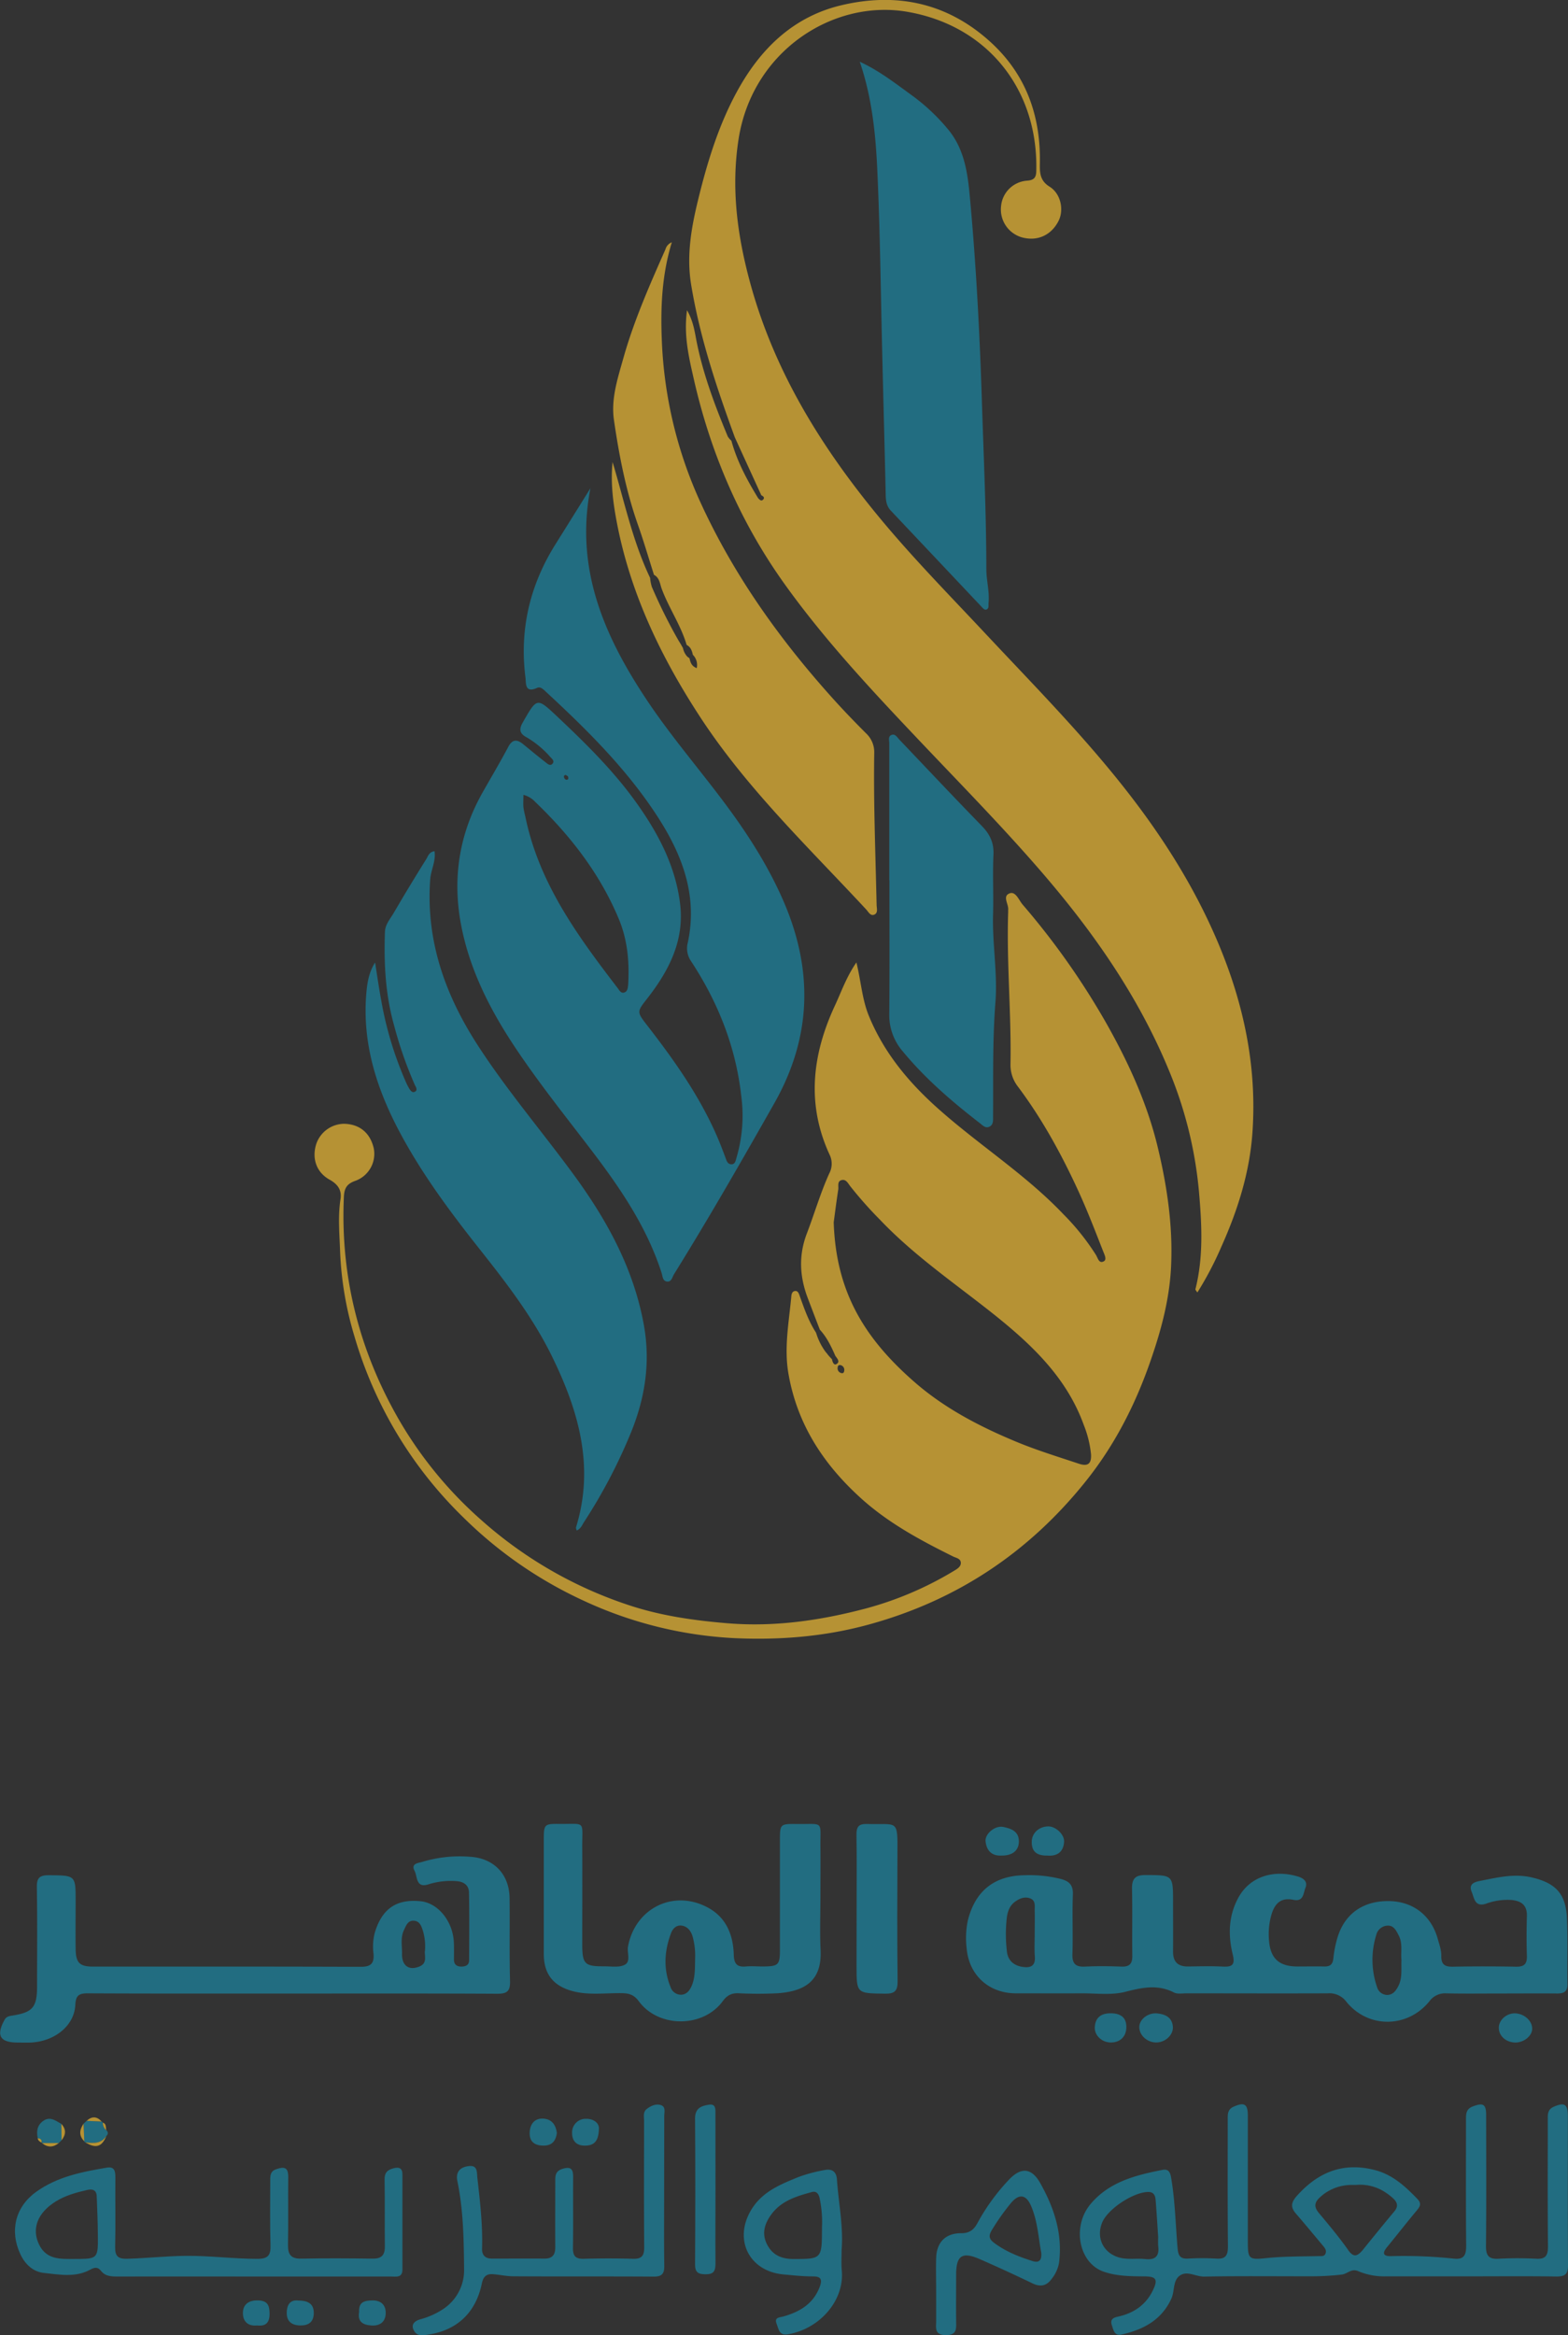 <svg xmlns="http://www.w3.org/2000/svg" viewBox="0 0 670.96 999.04"><rect x="0" y="0" width="670.96" height="999.04" fill="#333333" stroke="none"/><defs><style>.cls-1{fill:#b69234;}.cls-2{fill:#226d81;}.cls-3{fill:#fefefe;}</style></defs><g id="Layer_2" data-name="Layer 2"><g id="Layer_1-2" data-name="Layer 1"><path class="cls-1" d="M495.38,490.69c-4.42-18.38-12.2-35.48-21.4-51.92A320.49,320.49,0,0,0,437.6,387c-1.59-1.86-2.94-5.73-5.5-4.84-3.39,1.19-.36,4.68-.7,7.14,0,.32,0,.66,0,1-.7,21.64,1.38,43.24,1,64.88a15.06,15.06,0,0,0,3.2,9.71c10.43,13.92,18.72,29.1,25.94,44.85,3.87,8.45,7.2,17.15,10.6,25.81.48,1.21,1.6,3.37.12,4.09-2,1-2.43-1.34-3.27-2.73A101.49,101.49,0,0,0,455,519.42c-16.23-17.06-36.23-29.66-53.7-45.26-12.56-11.21-23.07-23.83-29.53-39.62-2.89-7.08-3.32-14.68-5.31-22.8-4.27,6.18-6.4,12.46-9.17,18.4C347.55,451.09,345,472.37,355,494a8.82,8.82,0,0,1-.15,8c-3.78,8.34-6.32,17.14-9.58,25.66-3.6,9.41-3.1,18.5.38,27.68q2.56,6.75,5.16,13.49c3,3.26,4.89,7.21,6.64,11.22.78,1.13,2.21,2.53.43,3.53-1.1.61-1.68-1-1.88-2.11-.25-.25-.5-.5-.74-.76l-.7-.78c-.46-.53-.89-1.08-1.31-1.63s-.88-1.25-1.27-1.9c-.18-.29-.36-.59-.53-.89s-.38-.7-.55-1.06c-.09-.18-.18-.36-.26-.54s-.17-.36-.25-.54-.25-.58-.37-.87a3.42,3.42,0,0,1-.13-.34c-.12-.3-.23-.59-.33-.9s-.26-.76-.38-1.15c-3.21-4.92-5.1-10.43-7.05-15.91-.34-.94-.76-2.06-1.95-1.9s-1.48,1.24-1.57,2.28c-1,11-3.18,22-1.21,33.19,3.75,21.45,14.79,38.37,30.59,52.8,11.83,10.82,25.67,18.27,39.85,25.3,1.28.63,3.19.85,3.3,2.63s-1.65,2.75-3.05,3.59a145.66,145.66,0,0,1-37.93,16.12c-19.31,5.07-38.86,7.9-59,6.22-14.31-1.19-28.4-3.2-42-7.71a179.14,179.14,0,0,1-63-36.25A172.47,172.47,0,0,1,171.08,608c-17.16-29.55-25.46-61.52-23.94-95.87.17-3.7,1.17-5.62,4.81-6.93a12.27,12.27,0,0,0,8-13.87c-1.5-6.65-6.05-10.42-12.72-10.57a12.75,12.75,0,0,0-11.82,8.4c-2.07,6.15-.19,12.27,5.6,15.49,3.6,2,5.29,4.52,4.69,8.38-1.15,7.46-.42,14.86-.17,22.33a144.84,144.84,0,0,0,6.1,36.2,177.14,177.14,0,0,0,46.81,77.77,180.41,180.41,0,0,0,51.24,35.43,173.68,173.68,0,0,0,64.81,16.06c19.45.87,38.73-.7,57.67-5.94,37.47-10.36,68.11-30.8,92.39-61.11,12.11-15.11,20.84-32,27.26-50.15,4.6-13,8.33-26.3,9.21-40.15C502.1,525.59,499.54,508,495.38,490.69ZM360.25,587.45a2.05,2.05,0,0,1-1.8-2.44c0-.66.42-1.17,1.26-1a2.07,2.07,0,0,1,1.57,2.13C361.25,586.88,361,587.55,360.25,587.45Zm101.33,38.71c-9-3-18.06-5.77-26.78-9.4-15.67-6.52-30.71-14.33-43.6-25.62C369.28,572,357.71,552,356.75,522.92c.48-3.53,1.13-8.79,1.94-14,.23-1.48-.63-3.73,1.69-4.12,1.66-.28,2.49,1.4,3.38,2.58a171.11,171.11,0,0,0,12.9,14.54c14.63,15.37,32.13,27.25,48.62,40.37,16.27,13,31.17,27.08,38.47,47.3a46.07,46.07,0,0,1,3.1,12.51C467.15,626.5,465.2,627.39,461.58,626.16Z"/><path class="cls-1" d="M535.89,485.06c-1.26,16.88-6.33,32.86-13.26,48.29a142.76,142.76,0,0,1-10.27,19.58c-.43-.69-.91-1.12-.83-1.41,3.49-13.76,2.73-27.83,1.53-41.61a175.53,175.53,0,0,0-12.68-51.55c-13.16-32.07-32.69-59.93-55.28-86-16.45-19-34-36.87-51.26-55.07-20.47-21.6-40.87-43.31-58.2-67.56-18.88-26.43-31.56-55.86-38.74-87.48-2.08-9.2-4.41-18.67-2.92-29.53,2.66,4.63,3.23,8.91,4,12.87,2.8,14.29,7.88,27.77,13.43,41.12a7.63,7.63,0,0,0,1.56,1.83c2.4,8.83,6.69,16.79,11.42,24.54.64.7,1.38,1.58,2.25.54.65-.78-.09-1.38-.86-1.73l-11.34-24.78c-7.8-21.34-15-42.83-18.7-65.38-2.08-12.63.17-24.8,3.12-36.81,3.85-15.66,8.58-31.12,16.31-45.4,10-18.46,24.15-32.43,45.07-37.33,23.15-5.42,44.5-1.13,62.73,15,15.86,14,22.42,32,22,52.83-.07,3.93.06,7.31,4.14,9.83,4.83,3,6.24,9.92,3.86,14.65-3.14,6.21-9.19,8.9-15.85,7a12.42,12.42,0,0,1-8.74-13.44,12,12,0,0,1,11.16-10.77c2.73-.2,3.81-1.18,3.88-3.91,1-35.1-20.95-62.61-55.54-68.39C356.48-.23,322,21.76,316.06,59.4c-3.29,21-.6,41.21,4.9,61.45,10.43,38.38,30.89,71.12,56,101.35,14.14,17,29.66,32.78,44.77,48.92,19.43,20.74,39.39,41,57.2,63.21C495.86,355.42,510.49,378,521.08,403,532.2,429.21,538,456.48,535.89,485.06Z"/><path class="cls-2" d="M335.65,386.42c-6.1-14.33-14.25-27.39-23.38-39.9-11.57-15.83-24.53-30.61-35.43-46.94-18.23-27.34-30.9-56.17-24.19-90.71q-7.46,12-14.92,23.91c-11,17.52-15.49,36.53-12.88,57.09.3,2.4-.36,6.85,5,4.4,1.59-.73,3,1,4.25,2.13,17.71,16.41,34.78,33.36,47.88,53.9,10.34,16.2,16.51,33.36,12.36,52.85a9.67,9.67,0,0,0,1.33,8c11.59,17.62,19.19,36.72,21.53,57.8a63.4,63.4,0,0,1-2,26.14c-.36,1.15-.52,3-2.17,3-1.84,0-2.16-1.73-2.69-3.1-1-2.63-2-5.29-3.1-7.89-7.56-17.74-18.57-33.32-30.32-48.45-4.55-5.86-4.37-5.84.12-11.59,9.35-12,16-25,13.93-40.82-2.07-16.1-9.45-29.95-18.73-42.93-9.64-13.47-21.32-25-33.33-36.33-9.23-8.68-9-8.78-15.27,2.19-1.6,2.81-1.27,4.6,1.44,6.11a41,41,0,0,1,10.35,8.51c.74.82,2,1.73,1,2.92s-2.18,0-3-.61c-3.27-2.55-6.46-5.21-9.68-7.82-2.63-2.12-4.56-2-6.3,1.32-3.43,6.45-7.16,12.75-10.77,19.1-10.19,17.9-13.21,37-9.34,57.18,3.74,19.42,12.66,36.65,23.55,52.9,9.44,14.09,20,27.4,30.3,40.84,13,16.91,25.25,34.27,31.89,54.88.45,1.38.43,3.37,2.12,3.71,2.16.44,2.45-1.86,3.25-3.15,15-24.15,29.11-48.77,43.11-73.48C347.18,443.75,348,415.53,335.65,386.42ZM242,331.53a3.27,3.27,0,0,1,1,.6c.53,1.22-.19,1.45-.47,1.46-.64,0-1-.44-1.19-1.11A.73.73,0,0,1,242,331.53Zm26.76,89.88c-.07,1.21-.24,2.53-1.33,3.07-1.64.8-2.39-.81-3.12-1.77-17.15-22.34-33.75-45-39.53-73.45a32.74,32.74,0,0,1-.8-3.89c-.14-1.64,0-3.3,0-5.33a10.56,10.56,0,0,1,5.14,3.11c15,14.42,27.54,30.55,35.64,49.91C268.58,402.2,269.37,411.69,268.79,421.41Z"/><path class="cls-2" d="M246.76,654.77c-.11-.55-.38-1-.26-1.42,8-26,1.1-49.78-10.26-73-8.17-16.71-19.4-31.31-30.86-45.78-12.6-15.91-24.72-32.16-34.3-50.14-9.93-18.64-16.18-38.21-14.31-59.68.38-4.4,1.09-8.81,3.73-13,.89,5.55,1.66,11.11,2.7,16.63a151.67,151.67,0,0,0,10.35,34.22,29.13,29.13,0,0,0,1.32,2.69c.59,1,1.37,2.37,2.61,1.79,1.41-.67.49-2,0-3a171.87,171.87,0,0,1-8.85-25.42c-3.71-13.11-4.4-26.51-3.91-40,.11-3.2,2.24-5.51,3.73-8.06q6.78-11.61,13.91-23c.79-1.26,1.23-3.17,3.58-3.44.64,4.29-1.58,8.06-1.86,12.13-1.87,26.39,6.49,49.61,20.68,71.39,12.64,19.41,27.7,37,41.3,55.63,14,19.27,25.19,39.8,29.47,63.64,2.83,15.75.56,30.7-5.31,45.35A228.41,228.41,0,0,1,250,651C249.12,652.32,248.59,654,246.76,654.77Z"/><path class="cls-1" d="M374.22,391.24c-1.71.83-2.59-1.11-3.52-2.11C346.08,362.6,319.76,337.5,299.77,307c-17.26-26.35-30.65-54.41-36.24-85.74-1.39-7.79-2.23-15.6-1.4-23.6,5,16.67,8.53,33.78,16.06,49.57a18.06,18.06,0,0,0,.74,3.86q2.18,5.05,4.58,10,1.61,3.3,3.32,6.54t3.54,6.42c.62,1.06,1.23,2.11,1.86,3.16a7.84,7.84,0,0,0,1.7,3.51,4.32,4.32,0,0,0,.5.45,5,5,0,0,0,.59.39h0c.41,1.68.78,3.39,3.12,4.26a6.15,6.15,0,0,0-1.66-5.69c-.39-1.72-.93-3.35-2.66-4.22-2.49-8.5-7.65-15.82-10.69-24.08-.77-2.1-.89-4.67-3.29-5.91-2.27-7.12-4.36-14.3-6.84-21.34-5.16-14.62-8.1-29.76-10.3-45-1.3-9,1.65-17.84,4.06-26.43,4.51-16,11.26-31.27,18-46.5a4.52,4.52,0,0,1,2.72-3c-4.27,14-4.85,27.8-4.29,41.71A183.47,183.47,0,0,0,300,215.5c14.19,30.79,33.62,58,56.18,83.1,4.68,5.21,9.52,10.23,14.46,15.17a11,11,0,0,1,3.45,8.45c-.13,8.66-.08,17.32.08,26,.24,13,.65,25.92.94,38.89C375.13,388.53,375.79,390.47,374.22,391.24Z"/><path class="cls-2" d="M367.89,26.41c8.55,3.91,15.79,9.68,23.25,15.07a84.85,84.85,0,0,1,14.11,13.35c7.16,8.26,8.74,18.41,9.7,28.78,2.73,29.32,4.27,58.69,5.21,88.13.77,23.93,1.87,47.85,1.91,71.8,0,4.8,1.41,9.54.94,14.39-.1,1,.26,2.23-.73,2.75s-1.71-.51-2.39-1.23q-19.35-20.5-38.71-41c-1.71-1.81-2.12-4-2.17-6.41-.44-20-1-39.94-1.47-59.91-.67-26.62-.92-53.26-2.16-79.85C374.66,56.92,373.07,41.5,367.89,26.41Z"/><path class="cls-2" d="M670.49,820.46c-.47-10.57-5.11-15-15.19-17.32-7.65-1.72-14.8.14-22.08,1.54-2.39.46-4.85,1.38-3.49,4.63,1.12,2.67,1.29,6.71,6.18,5.09a26.66,26.66,0,0,1,10.78-1.59c4.24.4,6.81,2.16,6.68,6.9-.16,5.66-.19,11.34,0,17,.12,3.47-1.16,4.72-4.63,4.65-9-.16-18-.18-27,0-3.63.08-5.09-1-5-4.79,0-2.42-.88-4.88-1.56-7.27-2.79-9.8-10.38-15.7-20.4-16-10.94-.28-18.93,4.95-22.24,14.89a48.55,48.55,0,0,0-2,9.72c-.29,2.6-1.48,3.41-3.88,3.36-3.83-.08-7.66,0-11.49,0-7.8,0-11.58-3.39-12.15-11.17a30.37,30.37,0,0,1,1-10.86c1.44-4.95,4.12-7.59,9.4-6.49,4.46.93,4.24-2.81,5.19-5.12,1.09-2.66-.86-4.11-3.05-4.79-9.89-3.07-20.57-.5-25.75,9.16-4.19,7.81-4.3,16-2.3,24.19,1,4.13,0,5.34-4.13,5.13-5-.26-10-.11-15-.05-4.34.06-6.45-2-6.42-6.35.05-7,0-14,0-21,0-11.89,0-11.73-11.9-11.76-4.49,0-5.75,1.78-5.66,6,.21,9.5,0,19,.12,28.49.06,3.46-1.17,4.8-4.65,4.67-5.15-.19-10.33-.26-15.47,0-4,.21-5.64-1.06-5.5-5.33.29-8.49-.15-17,.19-25.48.16-4-1.47-5.66-5-6.64a55.94,55.94,0,0,0-15.77-1.63c-12.93.2-21.09,6.8-24.19,19.43a36.76,36.76,0,0,0-.48,11.91c1,11.46,9.55,19.15,21,19.18,9.49,0,19,.05,28.47,0,6.15,0,12.58.85,18.38-.64,7.21-1.84,13.83-3.3,20.83.27,1.48.76,3.6.37,5.42.37,20.15,0,40.29.08,60.44,0a9,9,0,0,1,8,3.69c9.36,11.43,26.11,11.22,35.45-.27a8.25,8.25,0,0,1,7.23-3.41c7.65.17,15.31.06,23,.06,8.16,0,16.32-.07,24.48,0,2.84,0,4.4-.78,4.37-3.91C670.55,839.44,670.92,829.93,670.49,820.46Zm-232.87,21c-3.91-.57-6.43-2.87-6.78-6.81a62.65,62.65,0,0,1,0-14.42c.36-2.52,1.19-4.88,3.29-6.5,1.91-1.47,4.13-2.44,6.5-1.66,2.72.9,2.07,3.46,2.13,5.54.08,3.15,0,6.31,0,9.47,0,3.32-.2,6.66.06,10C443.11,841.12,440.93,841.94,437.62,841.45Zm160.61,8.46c-1,1.82-2.17,3.39-4.43,3.52a4.53,4.53,0,0,1-4.53-3.3,35.73,35.73,0,0,1-.36-22.35,5.19,5.19,0,0,1,5.15-4c2.42.06,3.44,2.23,4.45,4.17,1.8,3.45.84,7.16,1.18,10.48C599.54,842.49,600.16,846.35,598.23,849.91Z"/><path class="cls-2" d="M380.53,376.6q0-29.24,0-58.45c0-1.27-.6-3,.81-3.67,1.73-.8,2.57,1,3.56,2,11.71,12.27,23.31,24.64,35.15,36.78,3.48,3.56,5.3,7.22,5.06,12.36-.4,8.47.08,17-.17,25.47-.38,12.65,2,25.22,1,37.85-1.27,16.27-.88,32.56-1,48.84,0,1.51.15,3.19-1.31,4.08-1.85,1.14-3.17-.47-4.4-1.41-11.85-9.17-23.19-18.89-32.79-30.5a23.69,23.69,0,0,1-5.92-15.94c.18-19.15.07-38.3.07-57.45Z"/><path class="cls-2" d="M670.88,905.11c0-5-1.52-5.8-6-3.83-2.85,1.24-2.57,3.53-2.57,5.86,0,18-.1,36,.08,54,0,3.92-1.12,5.38-5.12,5.16a146.87,146.87,0,0,0-16,0c-4.15.23-5.45-1.25-5.41-5.4.19-18.66.1-37.32.07-56,0-4.78-1.27-5.44-5.74-3.74-2.89,1.1-2.88,3.24-2.88,5.65,0,18-.09,36,.08,54,0,4-1,5.92-5.3,5.44a202.3,202.3,0,0,0-26.85-1.06c-3.28.07-3.91-1.17-1.76-3.8,4.22-5.13,8.29-10.37,12.54-15.47,1.41-1.69,2.52-3.07.58-5.1-5.22-5.45-10.69-10.5-18.29-12.46-13.56-3.5-24.35.9-33.45,11.14-2.63,3-2.52,5-.19,7.65,3.91,4.52,7.71,9.14,11.55,13.72.77.92,1.48,1.91,1,3.15-.51,1.43-1.9,1.14-3,1.16-7.63.16-15.24.08-22.87.9-7.06.77-7.38,0-7.39-7q0-27,0-54c0-5-1.5-5.82-6-3.86-2.85,1.23-2.6,3.52-2.6,5.85,0,18-.09,36,.09,54,0,3.91-1.09,5.46-5.1,5.17a99.75,99.75,0,0,0-12,0c-3.23.15-4.16-1.13-4.44-4.33-.89-10.21-1.06-20.49-2.84-30.63-.42-2.36-1.43-3.42-3.57-3-11.52,2.26-22.86,5.09-30.87,14.66-7.88,9.41-5.17,24.87,5.38,28.8,5.52,2,11.67,2.08,17.65,2.12,5.14,0,5.92,1.31,3.65,6-3.06,6.31-8.34,9.79-15,11.23-2.24.48-3.32,1.35-2.52,3.73.69,2.06,1.1,4.6,4.12,3.92,9.26-2.1,17.14-6.15,21.34-15.42,1.44-3.17.58-7.4,3.39-9.64,3.21-2.54,7,.33,10.63.26,15-.28,30-.11,45-.12a115.61,115.61,0,0,0,13.9-.75c2.4-.28,4.13-2.76,7-1.46a28.61,28.61,0,0,0,12,2.23H628.6c12.49,0,25-.12,37.47.07,3.69,0,4.92-1.09,4.89-4.84C670.81,947.77,670.9,926.44,670.88,905.11ZM490,966.44c-3.62-.4-7.29.33-10.91-.62-6.93-1.83-10.24-8.5-7.4-15.15,2.48-5.79,13.44-12.94,19.7-12.93,2.55,0,3,1.82,3.13,3.67.45,5.45.76,10.92,1.08,15.69a33.2,33.2,0,0,0,0,3.69C496.18,965.17,494.38,966.93,490,966.44Zm86.95-3.8c-3.93-5.55-8.3-10.8-12.67-16-2-2.45-1.87-4.34.35-6.44.25-.24.51-.47.76-.69a20,20,0,0,1,1.58-1.24,17.87,17.87,0,0,1,1.63-1c.24-.14.47-.26.71-.38a2.31,2.31,0,0,1,.35-.18l.36-.17.75-.33.25-.1.61-.23.65-.22a5.7,5.7,0,0,1,.55-.16l.37-.1a13.55,13.55,0,0,1,1.56-.35l.85-.14.59-.07.6-.06.93-.06c.79,0,1.59,0,2.4,0a21,21,0,0,1,3.64,0l1,.12c.33,0,.65.1,1,.17s.52.1.78.17.58.14.87.23l.4.12.4.13.64.23a15.18,15.18,0,0,1,1.56.66c.27.12.53.26.79.4a15.6,15.6,0,0,1,1.36.8c.19.12.38.24.56.37a23.74,23.74,0,0,1,3,2.35c1.88,1.75,2.3,3.44.51,5.58-4.57,5.48-9.06,11-13.55,16.57C580.93,965.11,579.33,966,576.92,962.64Z"/><path class="cls-2" d="M218.06,812.09c-.12-10.33-6.79-17.18-17-17.76a55,55,0,0,0-20.21,2.15c-1.8.58-5.16.64-3.44,3.91,1.27,2.42.48,7.58,6.06,5.7a31.45,31.45,0,0,1,11.82-1.33c3.1.17,5.32,1.74,5.39,4.79.21,9.65.1,19.31.06,29,0,2.14-1.43,2.76-3.34,2.76s-3.14-.86-3.15-2.95c0-2.5.07-5-.05-7.5-.44-9-6.78-16.74-14.21-17.5-10.4-1.07-16.56,3.26-19.62,13.49a23.57,23.57,0,0,0-.55,8.9c.37,4.43-1.27,5.68-5.66,5.66-38.11-.15-76.22-.08-114.34-.09-5.71,0-7.38-1.63-7.45-7.43-.09-6.83,0-13.66,0-20.48,0-11.22,0-11.06-11.46-11.18-3.93,0-5.2,1.09-5.14,5.1.23,14.15.1,28.31.09,42.47,0,8.9-1.85,11.13-10.63,12.48-1.4.22-2.51.42-3.26,1.78-3.74,6.75-2,9.73,5.61,9.76,1.83,0,3.67.07,5.49,0,10.39-.49,18.72-7.21,19.16-16.12.2-4.06,1.55-4.95,5.37-4.94,29.12.15,58.25.09,87.38.09,29.29,0,58.58-.07,87.87.09,4.12,0,5.49-1.11,5.4-5.33C217.93,835.74,218.2,823.91,218.06,812.09Zm-38.4,29.11c-4.55,2-7.72-.18-7.63-5.25.06-3.44-.75-7,.84-10.29.93-1.93,1.68-4.25,4.42-3.95,2.33.25,3,2.24,3.65,4.21a23,23,0,0,1,.91,8.51C181.46,836.34,183.09,839.69,179.66,841.2Z"/><path class="cls-2" d="M351.14,834.26c-.37-7.65-.07-15.32-.07-23,0-7,.06-14,0-21-.13-11.58,1.72-9.82-10.07-9.94-7.25-.08-7.26,0-7.26,7.19q0,23.22,0,46.45c0,6.74-.61,7.29-7.51,7.3-2.33,0-4.67-.19-7,0-3.9.38-5.14-1.15-5.25-5.09-.23-8.2-3.11-15.56-10.53-19.79-14.77-8.42-31.6-.31-34.71,16.33-.51,2.69,1.33,6.47-1.47,7.87-2.43,1.22-5.84.6-8.82.62-8.33.05-9.3-1-9.3-9.58,0-13.82.07-27.64,0-41.46-.06-11.57,1.73-9.76-10.11-9.88-6.08-.06-6.34.27-6.35,6.6q0,24.48,0,49c0,8.56,4,13.67,12.26,15.92,7,1.9,14.23.75,21.35.9,3.07.06,5.11.81,7.06,3.46,8.46,11.48,27.49,11.42,35.87,0,1.75-2.39,3.65-3.53,6.65-3.44a165.41,165.41,0,0,0,17,0C344.5,851.85,351.76,847.34,351.14,834.26ZM297.44,838c-.07,4.58,0,8.26-1.52,11.68-.84,1.88-2.08,3.53-4.34,3.67a4.66,4.66,0,0,1-4.62-3.22c-3.18-7.73-2.7-15.54.22-23.21.7-1.83,2.27-3.5,4.6-3.12,2.6.41,4,2.52,4.62,4.76A30.43,30.43,0,0,1,297.44,838Z"/><path class="cls-2" d="M168.35,927.61c-2.63.7-3.84,1.91-3.78,4.86.17,9.49,0,19,.11,28.48.06,3.87-1.46,5.37-5.32,5.31-10.16-.15-20.32-.2-30.47,0-4.52.09-5.73-1.89-5.65-6,.18-9.66,0-19.33.1-29,0-4-1.6-4.45-5-3.32-2.52.84-2.71,2.47-2.7,4.61,0,9.33-.17,18.67.11,28,.13,4.28-1.05,5.78-5.56,5.8-10.31,0-20.52-1.4-30.85-1.28-8.31.09-16.55,1-24.84,1.24-3.87.12-5.33-1-5.23-5.07.24-9.83,0-19.66.1-29.49,0-2.57-.14-5-3.6-4.43-10.67,1.81-21.3,3.87-30.34,10.4-8.88,6.42-11.36,16.59-6.76,26.55,2.05,4.44,5.51,7.61,10.08,8.1,6.65.71,13.6,2.09,20-1.47,1.7-.94,3.14-1.12,4.39.5,1.87,2.43,4.43,2.52,7.18,2.51,19.32-.06,38.63,0,57.94,0q29.48,0,58.94,0c2.22,0,5,.72,5-3q0-20.25,0-40.48C172.25,927.62,170.93,926.92,168.35,927.61ZM31.85,966.39c-5.86,0-11.89.44-15.1-6.1-3.32-6.77-.73-13.6,7.06-18.47,4.15-2.59,8.8-3.86,13.51-4.94,2.29-.53,4,0,4.08,2.77.2,5.44.44,10.88.48,16.33C42,966.38,41.88,966.39,31.85,966.39Z"/><path class="cls-2" d="M284.19,937.28c0,10.66-.1,21.33.06,32,.05,3.43-1,4.69-4.56,4.67-20-.14-39.95,0-59.93-.13-3,0-5.9-.71-8.87-.91-2.72-.19-4.11,1.05-4.7,3.94-2.54,12.42-10.51,20-22.81,21.89-2,.31-4.56.9-6-1.28-1.79-2.72-.29-4.41,2.36-5.22a33.51,33.51,0,0,0,10-4.48,19.91,19.91,0,0,0,8.85-17c-.12-12.61-.3-25.22-2.87-37.64-.85-4.07,1.3-6.06,4.94-6.46,3.8-.42,3.34,2.62,3.61,5.06,1.13,10,2.33,20.09,2,30.24-.08,2.84,1.38,4.29,4.29,4.28,7.5,0,15-.06,22.48,0,3.54,0,4.59-1.84,4.57-5-.07-9.5,0-19,0-28.49,0-2.39.33-4,3-4.88,3.36-1.05,4.66-.23,4.64,3.3-.07,10.16.08,20.32-.08,30.48-.05,3.44,1.09,4.76,4.6,4.67,7-.19,14-.21,21,0,3.69.12,4.92-1.16,4.89-4.87-.14-18-.07-36-.05-54,0-1.78-.57-3.86,1.09-5.17s3.84-2.39,6-1.74c2.33.71,1.53,3.05,1.54,4.77C284.22,916,284.2,926.62,284.19,937.28Z"/><path class="cls-2" d="M445.12,933.94c-3.72-6.6-8.23-6.93-13.45-1.38a87.67,87.67,0,0,0-13.43,18.52c-1.54,2.87-3.44,4.33-7,4.3-6.68,0-10.45,3.94-10.65,10.57-.14,4.83,0,9.66,0,14.49,0,4.16,0,8.33,0,12.49,0,2.91-.85,6,4.13,6.05,4.75,0,4.46-2.65,4.42-5.81-.07-6.66,0-13.32,0-20,0-8.22,2.55-10,10.06-6.72s15.15,6.79,22.63,10.4c3.48,1.68,6.09,1,8.24-2a15.23,15.23,0,0,0,3.09-6.74C454.78,955.72,451.08,944.51,445.12,933.94Zm-3.34,33.34c-5.86-1.86-11.53-4.09-16.5-7.86-2.07-1.57-2.33-3-.86-5.39a100,100,0,0,1,8-11.34c3.56-4.38,6.66-4,8.82,1.11,2.76,6.47,3.11,13.47,4.33,20C445.81,966.91,444.68,968.21,441.78,967.28Z"/><path class="cls-2" d="M360.13,962.61c.82-10.17-1.32-20.15-2-30.23-.25-3.52-2.27-4.68-5.4-4a65.26,65.26,0,0,0-11,2.94c-7.82,3.19-15.71,6.32-20.39,14.26-7.49,12.69-.67,26.08,13.86,27.43,4.29.4,8.55.87,12.86.86,3.45,0,3.79,1.57,2.69,4.49-2.76,7.29-8.58,10.67-15.57,12.65-1.72.49-4,.3-2.82,3.25.89,2.25,1.07,5,4.8,4.37,13.78-2.37,24.08-14.52,23.07-27C359.92,968.62,360.13,965.61,360.13,962.61Zm-20.47,3.81c-5,0-9-1.49-11.45-6.28s-.9-9.14,2-13c4.23-5.66,10.72-7.61,17.16-9.36,1.9-.52,2.91.61,3.36,2.66a48.89,48.89,0,0,1,1,12.45C351.7,966.43,351.7,966.38,339.66,966.42Z"/><path class="cls-2" d="M366.55,816.45c0-10.5.11-21-.06-31.5-.06-3.43.95-4.75,4.53-4.64,13.23.4,13.1-2.39,13,12.76-.08,18.16-.14,36.33.07,54.49.05,4.21-1.27,5.4-5.39,5.35-12.18-.17-12.18,0-12.18-12Z"/><path class="cls-2" d="M306.16,936.48c0,10.67-.08,21.33,0,32,0,3.17-.88,4.51-4.25,4.47-3.09,0-4.51-.8-4.49-4.22.12-20.83.16-41.65,0-62.48,0-4.5,2.84-5.36,5.94-5.85s2.78,2.09,2.78,4.11Q306.18,920.49,306.16,936.48Z"/><path class="cls-2" d="M494.53,873.78c-3.92-.12-7.25-3.37-7-6.88.19-3.16,3.8-5.92,7.62-5.56,3.56.33,6.53,1.8,6.74,5.89C502,870.79,498.38,873.9,494.53,873.78Z"/><path class="cls-2" d="M428.66,793.82c-4.31.26-6.5-2.13-6.93-6.08-.35-3.15,4-6.92,7.62-6.16,3.08.65,6.62,1.71,6.64,6.12C436,791.61,433.32,793.85,428.66,793.82Z"/><path class="cls-2" d="M641.36,867.21c.17-3.33,3.65-6.15,7.26-5.88,4,.29,7.26,3.54,7,6.89-.24,3.11-4,5.84-7.69,5.57C644,873.49,641.18,870.65,641.36,867.21Z"/><path class="cls-2" d="M475.06,873.78c-3.74-.13-6.84-3.18-6.59-6.64.31-4.38,3.07-5.93,7.09-5.84,4.48.1,6.6,2.21,6.4,6.33C481.78,871.5,479.07,873.91,475.06,873.78Z"/><path class="cls-2" d="M448.49,793.84c-4.28.1-7.05-1.23-7-5.85,0-3.78,3.07-6.62,7.13-6.65,3.2,0,7,3.55,6.71,6.72C455,792.3,452.38,794.09,448.49,793.84Z"/><path class="cls-2" d="M238.29,912.47c-.52,3.86-2.43,5.52-6,5.43-3.88-.1-5.86-2-5.63-5.82.22-3.68,2.33-6,6-5.71S237.88,909.32,238.29,912.47Z"/><path class="cls-2" d="M256.28,910.67c-.15,5.26-1.93,7.17-5.87,7.24s-5.63-2.24-5.61-5.47a5.81,5.81,0,0,1,6-6C254.09,906.41,256.42,908.33,256.28,910.67Z"/><path class="cls-2" d="M110,994.84c-4.16.43-6.15-2-6.05-5.52s2.49-5.28,6.4-5.2c4.09.09,5,2.07,5,5.64C115.39,993.7,113.71,995.26,110,994.84Z"/><path class="cls-2" d="M153.67,989.12c-.26-4.47,2.39-4.9,5.76-5,3.87,0,5.67,2.25,5.62,5.43-.05,3.53-2.23,5.6-6.22,5.3S153,992.92,153.67,989.12Z"/><path class="cls-2" d="M127.7,984.19c4.43,0,6.72,1.64,6.56,5.64-.15,3.76-2.46,5.12-6,5s-5.62-1.81-5.56-5.48S124.44,983.74,127.7,984.19Z"/><path class="cls-2" d="M26.34,915.62l-1.21,1.22-7.13,0-.21-.19c.19-1.27-.47-1.8-1.64-1.87-.58-2.83-.34-5.43,2.18-7.33,3-2.27,5.43-.22,7.92,1.17Z"/><path class="cls-2" d="M35.76,908.52l1.3-1.21,6.45.3a.66.66,0,0,1,.47.47,4.1,4.1,0,0,0,1.52,3.27,1.47,1.47,0,0,1,0,2.41c-2.21,3.44-5.57,3.17-9,2.75a.59.59,0,0,1-.43-.43Z"/><path class="cls-1" d="M36.52,916.51c3.4.42,6.76.69,9-2.75C43.61,918.47,41,919.27,36.52,916.51Z"/><path class="cls-1" d="M35.76,908.52l.33,7.56C33.65,913.66,34,911.12,35.76,908.52Z"/><path class="cls-1" d="M26.34,915.62l-.09-7C28.38,910.92,28.23,913.26,26.34,915.62Z"/><path class="cls-1" d="M18,916.82l7.13,0C22.75,918.73,20.37,918.79,18,916.82Z"/><path class="cls-1" d="M43.51,907.61l-6.45-.3C39.31,905.27,41.46,905.34,43.51,907.61Z"/><path class="cls-1" d="M45.5,911.35A4.1,4.1,0,0,1,44,908.08C45.64,908.63,45.17,910.18,45.5,911.35Z"/><path class="cls-1" d="M16.15,914.76c1.17.07,1.83.6,1.64,1.87C17,916.19,16.25,915.77,16.15,914.76Z"/><path class="cls-3" d="M353.23,578.35c.42.55.85,1.1,1.31,1.63C354.07,579.45,353.64,578.9,353.23,578.35Z"/><path class="cls-3" d="M356,581.52h0c-.25-.25-.5-.51-.73-.77C355.48,581,355.73,581.27,356,581.52Z"/><path class="cls-3" d="M292.23,277.2h0c-.63-1-1.25-2.11-1.85-3.17C291,275.1,291.6,276.15,292.23,277.2Z"/></g></g></svg>